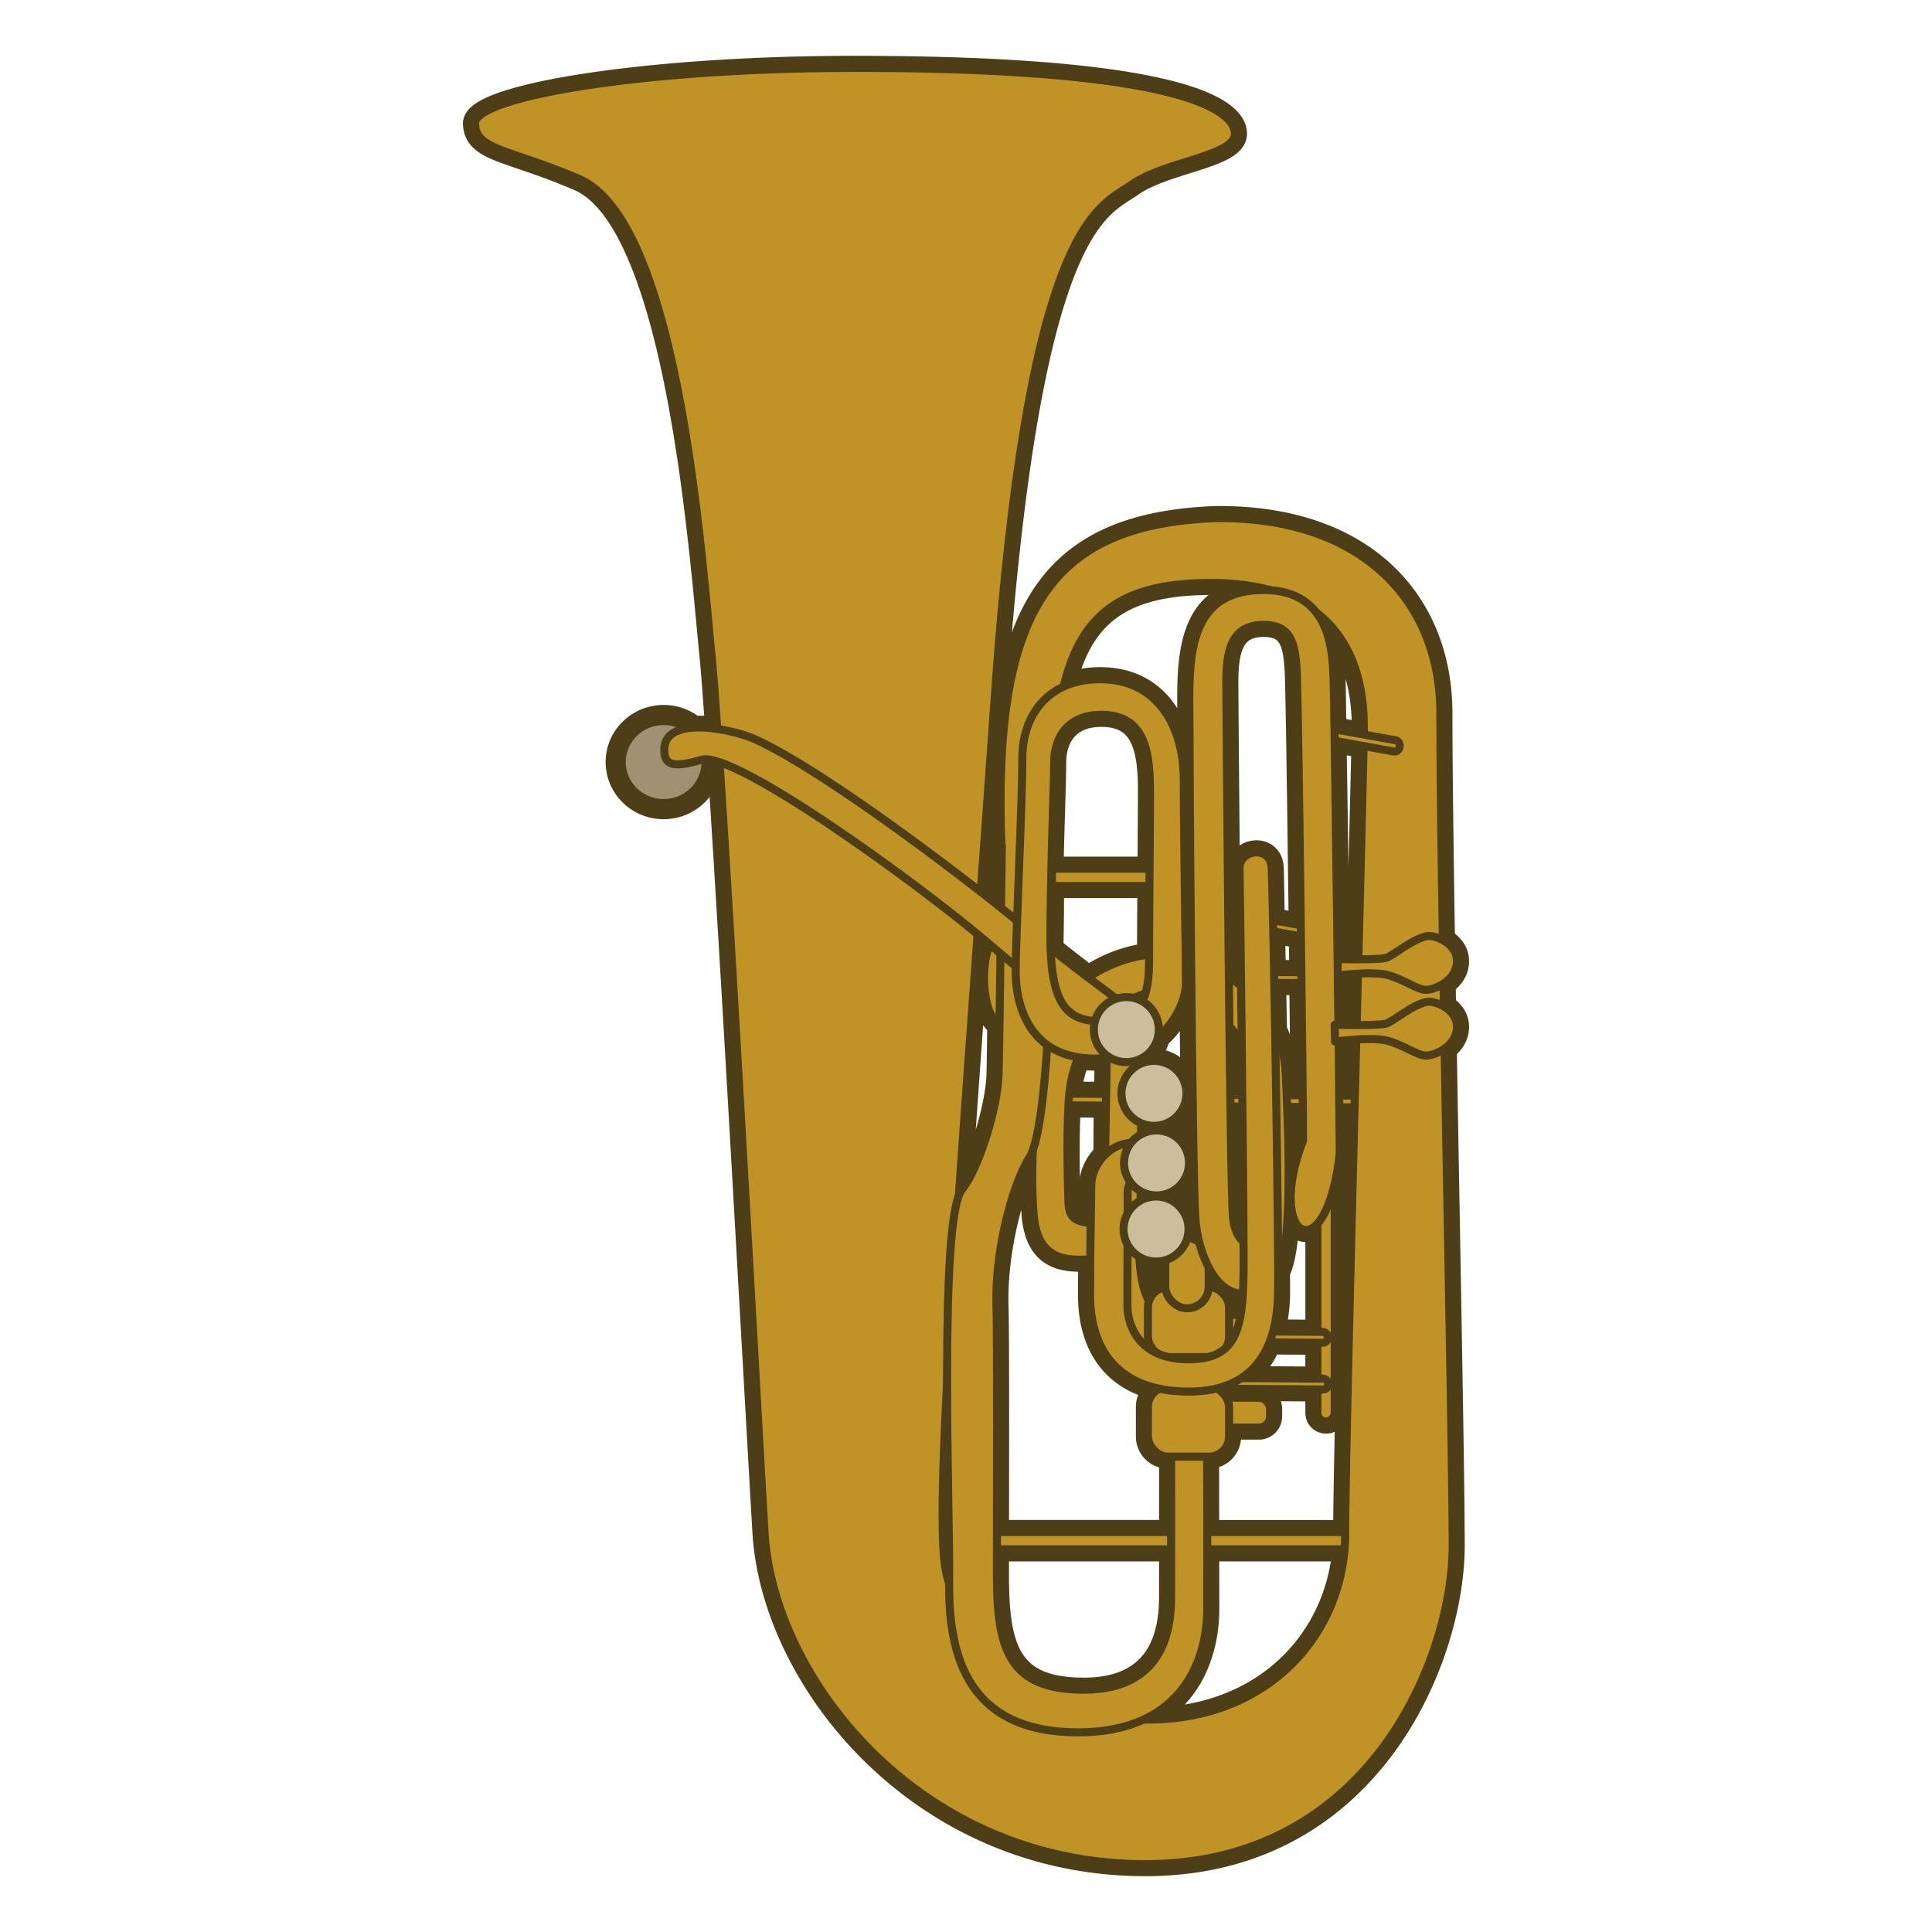 <svg xmlns:dc="http://purl.org/dc/elements/1.1/" xmlns:cc="http://creativecommons.org/ns#" xmlns:rdf="http://www.w3.org/1999/02/22-rdf-syntax-ns#" xmlns="http://www.w3.org/2000/svg" width="120" height="120" viewBox="0 0 120 120" version="1.1" id="svg1379"><g id="layer2"><path id="rect956-5-3-2-7-0-9-6" style="fill:none;fill-opacity:1;stroke:#4e3e17;stroke-width:1.5;stroke-linecap:round;stroke-linejoin:round;stroke-miterlimit:4;stroke-dasharray:none;stroke-opacity:1" d="M53.084 4.217c-13.247 0-23.627 1.8-23.58 3.46.047 1.662 2.145 1.574 6.47 3.44 6.126 2.643 7.558 22.972 8.214 29.526.092.924.22 2.604.36 4.638a7.09 7.09 0 0 0-1.466-.068 2.853 2.799 0 0 0-1.861-.678 2.853 2.799 0 0 0-2.854 2.799 2.853 2.799 0 0 0 2.854 2.799 2.853 2.799 0 0 0 2.851-2.799 2.853 2.799 0 0 0-.004-.154c.178.026.39.088.618.164.885 13.315 2.357 40.381 2.8 47.844.544 9.132 9.657 20.595 23.655 20.595 13.997 0 19.086-12.873 19.086-19.777 0-4.177-.272-18.02-.493-30.883.416-.297.762-.742.762-1.342 0-.594-.38-1.008-.806-1.261l-.024-1.438c.444-.296.83-.753.83-1.385 0-.625-.42-1.048-.875-1.297-.09-5.756-.158-10.944-.158-14.113 0-6.767-4.648-12.197-13.951-12.107-10.504.404-13.883 6.026-13.29 20.66-.016 1.14-.03 2.352-.046 3.572-.433-.347-.736-.602-1.266-1.016.29-3.983.566-7.74.88-12.148 2.102-29.606 6.452-30.343 8.505-31.789 2.053-1.446 6.408-1.757 6.408-3.156 0-1.4-3.156-4.086-23.619-4.086zm22.127 31.99c1.43 0 2.626.176 3.66.461-.125-.008-.243-.022-.377-.022-4.216 0-4.625 3.353-4.625 6.688 0 1.654.044 8.967.112 16.22-.112-.033-.225-.069-.336-.097-.027-2.571-.12-8.38-.12-11.05 0-3.06-1.467-6.22-5.187-6.22-.878 0-1.636.17-2.277.465 1.077-4.485 3.584-6.445 9.15-6.445zm6.563 1.867c2.661 2.078 2.935 5.37 2.935 7.104l-.012.443-1.82-.33c-.012-.685-.04-2.945-.047-3.123-.037-.966-.079-2.804-1.056-4.094zm-3.483.744c1.863-.091 2.152 1.04 2.252 2.856.054.98.159 8.438.25 15.795l-1.74-.315c-.02-.813-.049-2.824-.063-3.199-.03-1.486-2.032-1.213-2 .018.011.406.055 4.192.092 7.277a8.888 8.888 0 0 0-.752-.576c-.09-8.388-.16-17.258-.162-18.262-.004-1.875.26-3.502 2.123-3.594zm-9.892 5.58c2.524 0 3.029 1.928 3.029 4.649 0 1.235-.014 3.055-.027 4.91h-6.07c-.004-.188-.01-.325-.014-.496.066-2.682.156-5.005.156-6.072 0-1.679.92-2.99 2.926-2.99zm14.488 1.614 1.795.324c-.016 1.255-.188 7.857-.324 13.248-.661.001-1.133-.012-1.28-.016-.076-6.209-.135-10.244-.191-13.556zm-17.549 9.02h6.057a880.84 880.84 0 0 0-.024 4.282 8.505 8.505 0 0 0-3.762 1.415c-.751-.57-1.519-1.168-2.31-1.8.032-1.43.044-2.748.039-3.898zm13.729 2.814 1.734.314c.013 1.036.012 1.247.023 2.225l-1.707-.012c-.017-.895-.035-1.823-.05-2.527zm-18.348.193c.163.136.378.303.525.428l.225.19a1.145 2.908 0 0 0-.35 2.091 1.145 2.908 0 0 0 .953 2.865c-.017 1.126-.034 2.63-.052 3.172-.068 2.024-1.2 5.755-2.28 7.113-.058.073-.11.18-.162.305.331-4.821.703-10.15 1.14-16.164zm23.617 2.443c-.034 1.336-.041 1.739-.078 3.186-.588 0-.97-.012-1.133-.016l-.035-3.056c.133-.018.582-.076 1.246-.114zm-5.205.569 1.7.013c.033 2.977.063 5.563.073 6.963l-.994-.007c-.02-.45-.032-.936-.052-1.362a7.162 7.162 0 0 0-.67-2.683c-.022-1.23-.036-1.842-.057-2.924zm-5.557.678c.146.05.29.11.432.175.022 2.154.047 4.197.072 6.076l-.386-.002a2.02 2.02 0 0 0 .002-.068 2.02 2.02 0 0 0-2.02-2.02 2.02 2.02 0 0 0-.768.151l.002-.307a2.02 2.02 0 0 0 1.018-1.332c.95-.821 1.462-1.86 1.648-2.674zm-2.46.017a3.13 3.13 0 0 1-.172.442 2.02 2.02 0 0 0-.516-.202c.227-.101.457-.171.687-.24zm5.253 2.018c.277.31.537.625.758.935.015 1.361.016 1.946.03 3.303l-.737-.004c-.018-1.298-.033-2.771-.05-4.234zm7.87.804c-.042 1.607-.042 1.812-.085 3.48l-.976-.005c-.009-.858-.026-2.208-.04-3.37.154-.02.504-.067 1.1-.105zm-17.254 1.094a6.4 6.4 0 0 0 1.033.088c.25 0 .488-.013.718-.035-.003.592-.021 1.455-.035 2.228l-2.275-.015.004-.076a8.101 8.101 0 0 1 .555-2.19zm-.604 2.994 2.309.016c-.018.983-.016 1.933-.028 3.04-.533.513-.883 1.227-.883 1.934 0 .568-.015 1.393-.03 2.32-1.245-.125-1.363-.543-1.395-1.554-.032-.994-.084-3.877.027-5.756zm7.152.05.557.003c.049 3.424.101 6.18.158 6.978.034.47.129.957.25 1.438a1.34 1.34 0 0 0-.75-.238 2.02 2.02 0 0 0 .076-.55 2.02 2.02 0 0 0-2.02-2.019 2.02 2.02 0 0 0-.958.244l.004-.572a2.02 2.02 0 0 0 .986.26 2.02 2.02 0 0 0 2.02-2.02 2.02 2.02 0 0 0-2.02-2.02 2.02 2.02 0 0 0-.96.243l.005-.69a2.02 2.02 0 0 0 .795.167 2.02 2.02 0 0 0 1.857-1.225zm2.897.02.732.004c.034 3.336.067 6.667.073 8.375-.285-.196-.56-.681-.647-1.464-.05-.459-.106-3.287-.158-6.914zm3.512.024.972.006c.002.345.023 1.96.022 2.076-1.631 4.242-.345 6.545.894 5.174v6.715l-2.765-.02a9.485 9.485 0 0 0 .316-2.248c.005-.207-.005-1.067-.004-1.46.754-1.384.726-6.066.565-10.243zm3.244.023.949.006c-.29 11.425-.576 23.242-.578 26.38h-8.58c0-1.869 0-3.754-.008-4.684h.117c.695 0 1.254-.56 1.254-1.254v-.553h1.855c.384 0 .694-.31.694-.693v-.467a.692.692 0 0 0-.694-.694h-2.005a1.24 1.24 0 0 0-.608-.583c.062-.016.122-.032.182-.05a.295.295 0 0 0 .185.079l5.881.04v1.46a.536.536 0 1 0 1.072 0V73.477c.125-.54.238-1.133.317-1.838-.002-.353-.027-2.204-.033-2.866zM64.17 71.377c-.054 1.482-.071 2.953.037 4.137.248 2.698 1.929 2.802 3.518 2.707-.008.73-.02 1.346-.02 2.222 0 2.777 1.193 5.164 4.319 5.813-.425.2-.723.623-.723 1.125v1.84c0 .694.56 1.254 1.254 1.254h.19l-.003 4.718a.528.528 0 0 0-.172-.035H61.922c.006-5.08.022-12.383-.031-14.053-.1-3.166.872-7.325 2.068-9.251.074-.12.144-.284.211-.477zm6.605 6.7a2.02 2.02 0 0 0 1.028.28 2.02 2.02 0 0 0 .576-.084v1.641c0 .016.003.031.004.047-.48.066-.867.398-1.014.846-.406-.732-.553-1.782-.594-2.73zm4.3.614c.504.967 1.216 1.665 2.11 1.653-.029.498-.077.953-.148 1.357a5.427 5.427 0 0 0-.699-.021v-.483c0-.694-.56-1.254-1.254-1.254h-.014c0-.01.004-.019.004-.029zm3.761 4.688 2.992.02v2.23l-4.728-.033c.85-.553 1.389-1.341 1.736-2.217zm-20.004 2.478c.003 3.591.054 6.779.09 9.301h-.363c-.048-2.104.059-5.267.273-9.3zm13.91 10.34-.002 2.977c0 1.95-.413 5.79-5.447 5.777-4.585-.012-5.373-2.467-5.373-7.08l.002-1.639H72.57a.528.528 0 0 0 .172-.035zm-14.134.035h.326c.006.62.027 1.622.021 1.997 0 .053.004.105.004.158a9.09 9.09 0 0 1-.213-.846c-.063-.322-.106-.783-.138-1.309zm16.369 0h8.527c-.478 5.717-5.026 10.573-12.213 10.573-.082 0-.158-.01-.24-.01 3.206-1.498 3.932-4.75 3.932-6.817 0-1.016-.006-2.249-.006-3.746z"/><rect style="fill:#c09327;fill-opacity:1;stroke:#4e3e17;stroke-width:.5;stroke-linecap:round;stroke-linejoin:round;stroke-miterlimit:4;stroke-dasharray:none;stroke-opacity:1" id="rect956-5-3-2-7-0-9" width="19.138" height="0.729" x="66.036" y="67.464" ry="0.311" transform="rotate(.398)"/><path style="fill:#c09327;fill-opacity:1;stroke:#4e3e17;stroke-width:.5;stroke-linecap:round;stroke-linejoin:round;stroke-miterlimit:4;stroke-dasharray:none;stroke-opacity:1" d="M68.738 65.47c-.013 4.466-.532 15.767.871 17.86 1.403 2.092 3.24 2.243 4.158 2.085.917-.16 4.141-1.118 4.28-2.92.137-1.8-4.466.059-6.095-1.013-1.629-1.073-1.12-5.559-1.12-5.559l.087-11.531z" id="path1046"/><rect style="fill:#c09327;fill-opacity:1;stroke:#4e3e17;stroke-width:.5;stroke-linecap:round;stroke-linejoin:round;stroke-miterlimit:4;stroke-dasharray:none;stroke-opacity:1" id="rect1018-9" width="5.038" height="4.347" x="71.301" y="79.944" ry="1.254"/><path style="fill:#c09327;fill-opacity:1;stroke:#4e3e17;stroke-width:.5;stroke-linecap:round;stroke-linejoin:round;stroke-miterlimit:4;stroke-dasharray:none;stroke-opacity:1" d="M79.244 79.204c1.032-1.221.847-7.797.613-12.545-.233-4.748-4.908-7.59-8.087-7.401-3.179.188-6.537 2.509-7.053 5.566-.269 1.594-.818 7.316-.51 10.69.31 3.373 2.874 2.697 4.676 2.638h0c.772-.084 1.58-2.106-.386-2.143-1.967-.036-2.108-.41-2.145-1.598-.036-1.138-.116-4.836.075-6.56.433-3.907 3.338-6.235 5.895-6.326 2.558-.091 4.925 3.017 5.62 4.558.695 1.54.182 9.403.03 10.608" id="path1020"/><rect style="fill:#c09327;fill-opacity:1;stroke:#4e3e17;stroke-width:.5;stroke-linecap:round;stroke-linejoin:round;stroke-miterlimit:4;stroke-dasharray:none;stroke-opacity:1" id="rect1068" width="2.695" height="4.377" x="72.378" y="76.884" ry="1.348"/><rect style="fill:#c09327;fill-opacity:1;stroke:#4e3e17;stroke-width:.5;stroke-linecap:round;stroke-linejoin:round;stroke-miterlimit:4;stroke-dasharray:none;stroke-opacity:1" id="rect956" width="17.126" height="1.073" x="55.981" y="95.159" ry="0.537"/><rect style="fill:#c09327;fill-opacity:1;stroke:#4e3e17;stroke-width:.5;stroke-linecap:round;stroke-linejoin:round;stroke-miterlimit:4;stroke-dasharray:none;stroke-opacity:1" id="rect956-5" width="10.272" height="1.073" x="73.981" y="95.159" ry="0.537"/><rect style="fill:#c09327;fill-opacity:1;stroke:#4e3e17;stroke-width:.5;stroke-linecap:round;stroke-linejoin:round;stroke-miterlimit:4;stroke-dasharray:none;stroke-opacity:1" id="rect956-56" width="17.126" height="1.073" x="-88.297" y="81.827" ry="0.537" transform="rotate(-90)"/><path style="fill:#c09327;fill-opacity:1;stroke:#4e3e17;stroke-width:.5;stroke-linecap:round;stroke-linejoin:round;stroke-miterlimit:4;stroke-dasharray:none" d="M53.084 4.217c20.463 0 23.62 2.686 23.62 4.085 0 1.4-4.356 1.712-6.409 3.158-2.052 1.445-6.404 2.183-8.506 31.789-2.103 29.605-3.848 50.225-3.043 54.293.805 4.067 4.942 9.263 12.545 9.263s12.261-5.435 12.261-11.575S84.71 47.832 84.71 45.18c0-2.654-.604-8.973-9.499-8.973-8.894 0-9.974 5.005-9.897 17.324a32.154 32.154 0 0 1-3.063.112c-.755-15.25 2.562-21.05 13.262-21.463 9.302-.09 13.95 5.34 13.95 12.107 0 11.017.764 44.816.764 51.72 0 6.905-5.088 19.777-19.086 19.777-13.997 0-23.11-11.462-23.654-20.595-.543-9.132-2.642-47.992-3.298-54.545-.655-6.553-2.088-26.883-8.213-29.525-4.326-1.866-6.425-1.778-6.472-3.44-.047-1.661 10.334-3.46 23.58-3.46z" id="path877"/><rect style="fill:#c09327;fill-opacity:1;stroke:#4e3e17;stroke-width:.5;stroke-linecap:round;stroke-linejoin:round;stroke-miterlimit:4;stroke-dasharray:none;stroke-opacity:1" id="rect956-5-3-2-7-0" width="4.084" height="0.678" x="78.341" y="59.822" ry="0.311" transform="rotate(.398)"/><rect style="fill:#c09327;fill-opacity:1;stroke:#4e3e17;stroke-width:.5;stroke-linecap:round;stroke-linejoin:round;stroke-miterlimit:4;stroke-dasharray:none;stroke-opacity:1" id="rect956-5-3-2-7" width="4.084" height="0.678" x="86.987" y="42.159" ry="0.311" transform="rotate(10.26)"/><rect style="fill:#c09327;fill-opacity:1;stroke:#4e3e17;stroke-width:.5;stroke-linecap:round;stroke-linejoin:round;stroke-miterlimit:4;stroke-dasharray:none;stroke-opacity:1" id="rect1070" width="3.396" height="1.854" x="75.491" y="86.815" ry="0.693"/><rect style="fill:#c09327;fill-opacity:1;stroke:#4e3e17;stroke-width:.5;stroke-linecap:round;stroke-linejoin:round;stroke-miterlimit:4;stroke-dasharray:none;stroke-opacity:1" id="rect956-5-3" width="7.761" height="1.073" x="64.348" y="53.958" ry="0.462"/><path style="fill:#c09327;fill-opacity:1;stroke:#4e3e17;stroke-width:.5;stroke-linecap:round;stroke-linejoin:round;stroke-miterlimit:4;stroke-dasharray:none;stroke-opacity:1" d="M88.621 58.142c-.95.21-2.107 1.234-2.536 1.354-.495.14-3.188.071-3.188.071l.028 1.045s2.206-.312 3.234-.057c1.029.256 1.883.956 2.458.926.576-.03 1.88-.62 1.88-1.784 0-1.163-1.453-1.648-1.876-1.555z" id="path1074"/><ellipse style="fill:#c09327;fill-opacity:1;stroke:#4e3e17;stroke-width:.5;stroke-linecap:round;stroke-linejoin:round;stroke-miterlimit:4;stroke-dasharray:none;stroke-opacity:1" id="path1225" cx="62.264" cy="60.748" rx="1.145" ry="2.908"/><path style="fill:#c09327;fill-opacity:1;stroke:#4e3e17;stroke-width:.5;stroke-linecap:round;stroke-linejoin:round;stroke-miterlimit:4;stroke-dasharray:none" d="M62.227 52.535c-.08 5.26-.14 12.226-.208 14.25-.067 2.024-1.198 5.755-2.278 7.113-1.449 1.822-.73 20.434-.786 24.33-.068 4.744 1.254 9.37 7.998 9.37 6.743 0 8.029-4.863 8.029-7.62 0-2.757.007-8.696-.014-10.165-.022-1.469-2.224-1.524-2.224.182h0l-.004 9.178c0 1.95-.412 5.791-5.447 5.778-4.585-.012-5.373-2.467-5.373-7.08 0-4.613.034-14.814-.028-16.765-.101-3.166.872-7.326 2.068-9.252 1.266-2.039 1.519-15.62 1.33-19.43" id="path943"/><ellipse style="fill:#9f9171;fill-opacity:1;stroke:#4e3e17;stroke-width:1;stroke-linecap:round;stroke-linejoin:round;stroke-miterlimit:4;stroke-dasharray:none;stroke-opacity:1" id="path947" cx="41.22" cy="47.333" rx="2.853" ry="2.799"/><path style="fill:#c09327;fill-opacity:1;stroke:#4e3e17;stroke-width:.5;stroke-linecap:round;stroke-linejoin:round;stroke-miterlimit:4;stroke-dasharray:none;stroke-opacity:1" d="M41.272 46.809c-.297-2.522 4.262-1.517 5.648-.885 4.558 2.08 14.171 9.493 16.88 11.791 2.707 2.298 6.758 5.2 6.758 5.2l-1.59 2.064s-4.922-4.133-7.723-6.512c-4.25-3.61-15.641-11.862-17.664-11.277-1.545.446-2.216.41-2.31-.381z" id="path949"/><path id="path951" style="fill:#c09327;fill-opacity:1;stroke:#4e3e17;stroke-width:.5;stroke-linecap:round;stroke-linejoin:round;stroke-miterlimit:4;stroke-dasharray:none;stroke-opacity:1" d="M68.338 42.188c-3.197 0-4.838 2.183-4.838 4.904 0 2.72-.416 11.246-.416 13.232 0 1.987.757 5.426 4.932 5.426 4.175 0 5.646-3.267 5.646-4.682 0-1.414-.137-9.602-.137-12.662 0-3.06-1.467-6.218-5.187-6.218zm.06 2.21c2.525 0 3.03 1.928 3.03 4.649 0 2.72-.06 8.264-.06 10.814 0 2.55-.876 3.577-2.848 3.577-1.973 0-3.274-.627-3.274-5.165 0-4.537.227-9.206.227-10.884 0-1.679.92-2.99 2.926-2.99z"/><rect style="fill:#c09327;fill-opacity:1;stroke:#4e3e17;stroke-width:.5;stroke-linecap:round;stroke-linejoin:round;stroke-miterlimit:4;stroke-dasharray:none;stroke-opacity:1" id="rect1018" width="5.038" height="4.347" x="71.301" y="86.128" ry="1.254"/><rect style="fill:#c09327;fill-opacity:1;stroke:#4e3e17;stroke-width:.5;stroke-linecap:round;stroke-linejoin:round;stroke-miterlimit:4;stroke-dasharray:none;stroke-opacity:1" id="rect956-5-3-2" width="5.472" height="0.705" x="88.329" y="29.806" ry="0.311" transform="rotate(10.26)"/><rect style="fill:#c09327;fill-opacity:1;stroke:#4e3e17;stroke-width:.5;stroke-linecap:round;stroke-linejoin:round;stroke-miterlimit:4;stroke-dasharray:none;stroke-opacity:1" id="rect956-5-3-2-7-0-6" width="4.084" height="0.678" x="78.954" y="82.151" ry="0.311" transform="rotate(.398)"/><path style="fill:#c09327;fill-opacity:1;stroke:#4e3e17;stroke-width:.5;stroke-linecap:round;stroke-linejoin:round;stroke-miterlimit:4;stroke-dasharray:none;stroke-opacity:1" d="M77.972 76.69c-.203.958-1.205.59-1.387-1.049-.182-1.639-.413-31.354-.417-33.229-.004-1.875.26-3.503 2.123-3.594 1.862-.092 2.152 1.04 2.251 2.855.1 1.816.405 27.529.392 29.159-2.378 6.186 1.447 8.255 2.282.806-.023-3.839-.325-27.885-.386-29.47-.061-1.585-.119-5.522-4.336-5.522-4.216 0-4.624 3.354-4.624 6.689 0 3.334.172 29.491.376 32.353.204 2.862 2.1 6.577 4.998 3.516" id="path1020-2"/><rect style="fill:#c09327;fill-opacity:1;stroke:#4e3e17;stroke-width:.5;stroke-linecap:round;stroke-linejoin:round;stroke-miterlimit:4;stroke-dasharray:none;stroke-opacity:1" id="rect956-5-3-2-7-0-0" width="6.849" height="0.672" x="76.239" y="85.058" ry="0.305" transform="rotate(.398)"/><path style="fill:#c09327;fill-opacity:1;stroke:#4e3e17;stroke-width:.5;stroke-linecap:round;stroke-linejoin:round;stroke-miterlimit:4;stroke-dasharray:none;stroke-opacity:1" d="M78.99 53.955c.117 3.138.46 23.738.39 26.499-.071 2.76-1.065 5.98-5.553 5.98-4.488 0-6.122-2.732-6.122-5.991 0-3.26.073-5.492.073-6.796 0-1.304 1.163-2.657 2.538-2.657 1.376 0 1.266 2.182.4 2.224-.868.043-.655 1.089-.668 1.5-.013.412-.021 5.326-.021 6.413 0 1.087.646 3.301 3.782 3.301s3.434-1.972 3.434-6.181c0-4.21-.22-23.045-.252-24.275-.033-1.23 1.968-1.504 2-.017z" id="path1022"/><path style="fill:#c09327;fill-opacity:1;stroke:#4e3e17;stroke-width:.5;stroke-linecap:round;stroke-linejoin:round;stroke-miterlimit:4;stroke-dasharray:none;stroke-opacity:1" d="M88.621 62.226c-.95.209-2.107 1.233-2.536 1.354-.495.14-3.188.07-3.188.07l.028 1.045s2.206-.311 3.234-.056c1.029.255 1.883.955 2.458.925.576-.03 1.88-.62 1.88-1.783 0-1.163-1.453-1.648-1.876-1.555z" id="path1074-1"/><circle style="fill:#ccbd9c;fill-opacity:1;stroke:#4e3e17;stroke-width:.5;stroke-linecap:round;stroke-linejoin:round;stroke-miterlimit:4;stroke-dasharray:none" id="path881" cx="69.959" cy="63.951" r="2.019"/><circle style="fill:#ccbd9c;fill-opacity:1;stroke:#4e3e17;stroke-width:.5;stroke-linecap:round;stroke-linejoin:round;stroke-miterlimit:4;stroke-dasharray:none" id="path881-3" cx="71.674" cy="67.91" r="2.019"/><circle style="fill:#ccbd9c;fill-opacity:1;stroke:#4e3e17;stroke-width:.5;stroke-linecap:round;stroke-linejoin:round;stroke-miterlimit:4;stroke-dasharray:none" id="path881-3-6" cx="71.834" cy="72.23" r="2.019"/><circle style="fill:#ccbd9c;fill-opacity:1;stroke:#4e3e17;stroke-width:.5;stroke-linecap:round;stroke-linejoin:round;stroke-miterlimit:4;stroke-dasharray:none" id="path881-3-6-7" cx="71.804" cy="76.338" r="2.019"/></g></svg>